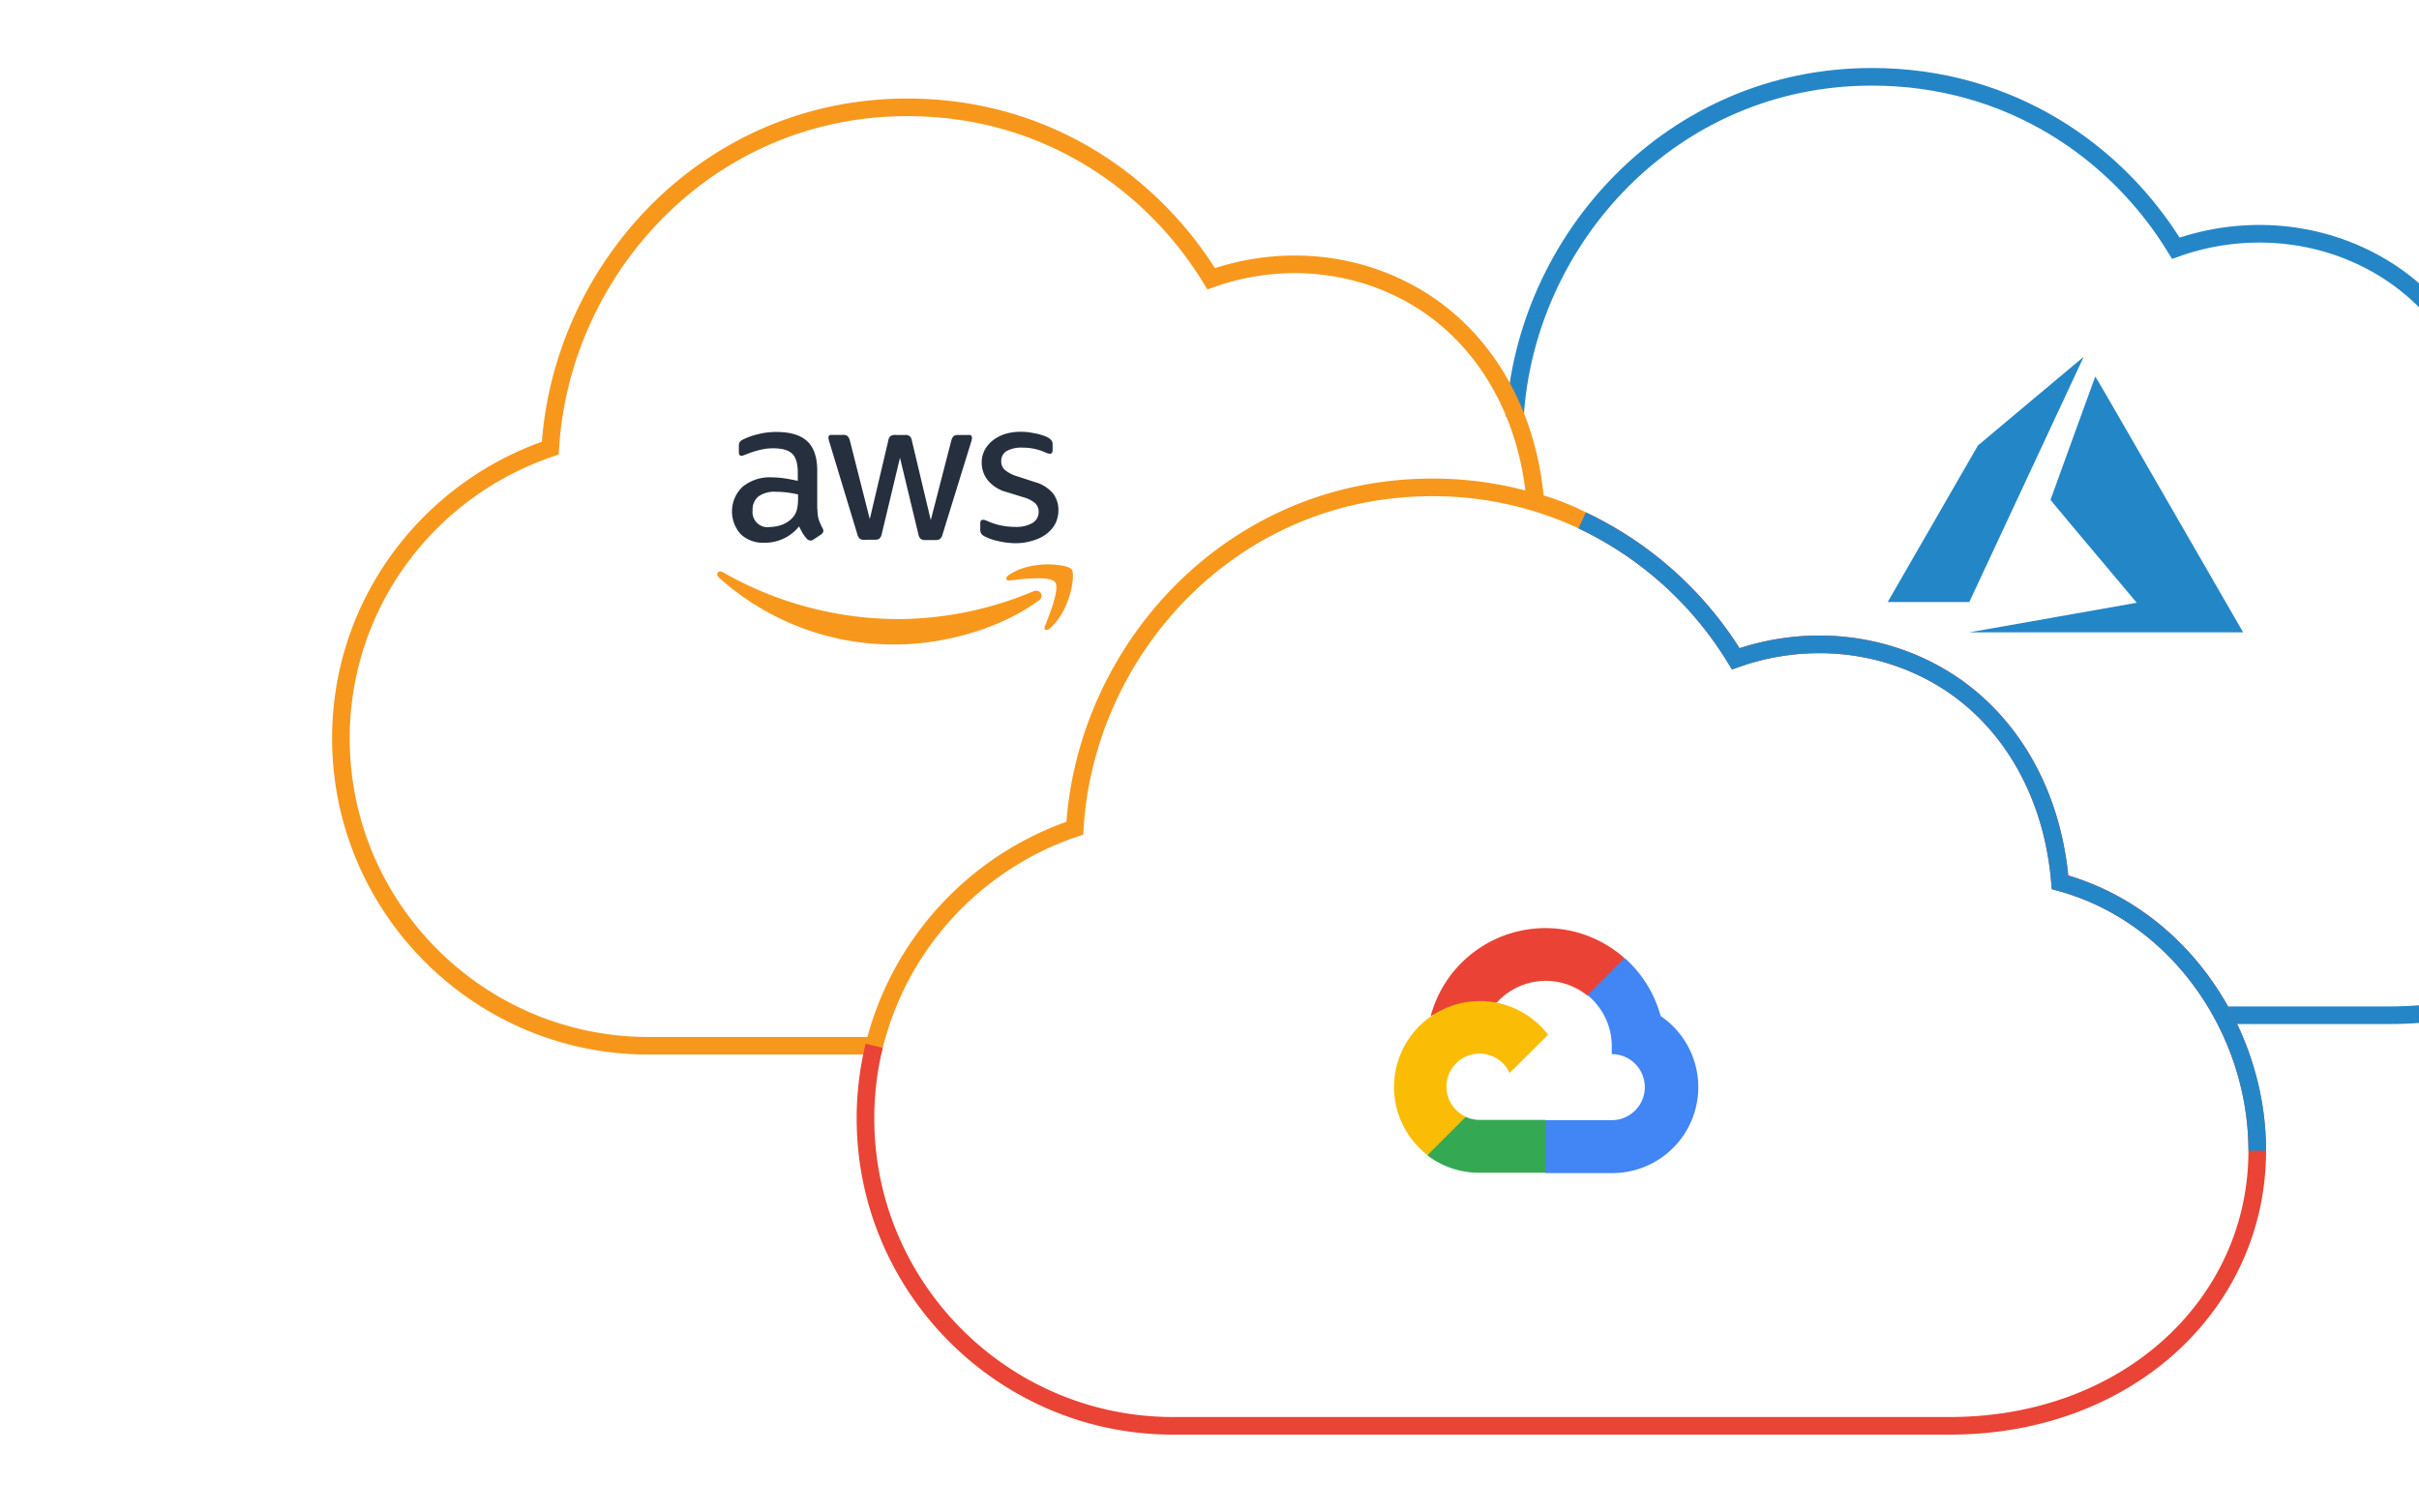 <svg xmlns="http://www.w3.org/2000/svg" xmlns:xlink="http://www.w3.org/1999/xlink" viewBox="-120 0 961 601"><defs><style>.cls-1{fill:#d4e8f4;}.cls-2{isolation:isolate;}.cls-3{opacity:0.13;}.cls-4{clip-path:url(#clip-path);}.cls-5,.cls-7{mix-blend-mode:multiply;}.cls-6{fill:#595656;}.cls-7{opacity:0.2;}.cls-8{fill:url(#linear-gradient);}.cls-9{fill:url(#linear-gradient-2);}.cls-10{fill:url(#linear-gradient-3);}.cls-11{fill:url(#linear-gradient-4);}.cls-12{fill:url(#linear-gradient-5);}.cls-13{fill:url(#linear-gradient-6);}.cls-14{fill:url(#linear-gradient-7);}.cls-15{fill:url(#linear-gradient-8);}.cls-16{fill:url(#linear-gradient-9);}.cls-17{fill:url(#linear-gradient-10);}.cls-18{fill:url(#linear-gradient-11);}.cls-19{fill:url(#linear-gradient-12);}.cls-20{fill:url(#linear-gradient-13);}.cls-21{fill:url(#linear-gradient-14);}.cls-22{fill:url(#linear-gradient-15);}.cls-23{fill:url(#linear-gradient-16);}.cls-24{fill:url(#linear-gradient-17);}.cls-25{fill:url(#linear-gradient-18);}.cls-26,.cls-27,.cls-28{fill:none;stroke-miterlimit:10;stroke-width:7px;}.cls-26{stroke:#2586c7;}.cls-27{stroke:#f7981d;}.cls-28{stroke:#e94435;}.cls-29{fill:#252f3e;}.cls-30{fill:#f7981d;}.cls-31{fill:#2386c7;}.cls-32{fill:#ea4335;}.cls-33{fill:#4285f4;}.cls-34{fill:#34a853;}.cls-35{fill:#fbbc05;}</style><clipPath id="clip-path"><rect class="cls-1" x="973.01" y="-44.96" width="1201.68" height="701.58"/></clipPath><linearGradient id="linear-gradient" x1="1555.04" y1="1178.87" x2="828.74" y2="57.46" gradientUnits="userSpaceOnUse"><stop offset="0" stop-color="#54bae6"/><stop offset="0.2" stop-color="#6bc2e9"/><stop offset="0.62" stop-color="#a5d8ef"/><stop offset="1" stop-color="#dfedf6"/></linearGradient><linearGradient id="linear-gradient-2" x1="1443.5" y1="1170.97" x2="756.81" y2="110.72" xlink:href="#linear-gradient"/><linearGradient id="linear-gradient-3" x1="1567.47" y1="1223.84" x2="804.71" y2="46.15" xlink:href="#linear-gradient"/><linearGradient id="linear-gradient-4" x1="1442.64" y1="1234.29" x2="716.33" y2="112.88" xlink:href="#linear-gradient"/><linearGradient id="linear-gradient-5" x1="1337.22" y1="1235.86" x2="650.53" y2="175.6" xlink:href="#linear-gradient"/><linearGradient id="linear-gradient-6" x1="1449.42" y1="1270.56" x2="686.66" y2="92.86" xlink:href="#linear-gradient"/><linearGradient id="linear-gradient-7" x1="1584.39" y1="1080.28" x2="899.93" y2="23.46" xlink:href="#linear-gradient"/><linearGradient id="linear-gradient-8" x1="1743.75" y1="1151.12" x2="980.99" y2="-26.58" xlink:href="#linear-gradient"/><linearGradient id="linear-gradient-9" x1="1581.91" y1="1162.81" x2="857.5" y2="44.33" xlink:href="#linear-gradient"/><linearGradient id="linear-gradient-10" x1="1446.34" y1="1165.54" x2="761.87" y2="108.73" xlink:href="#linear-gradient"/><linearGradient id="linear-gradient-11" x1="1589.9" y1="1212" x2="827.14" y2="34.3" xlink:href="#linear-gradient"/><linearGradient id="linear-gradient-12" x1="1435.79" y1="1235.64" x2="711.39" y2="117.16" xlink:href="#linear-gradient"/><linearGradient id="linear-gradient-13" x1="1316.02" y1="1247.27" x2="630.45" y2="188.75" xlink:href="#linear-gradient"/><linearGradient id="linear-gradient-14" x1="1441.9" y1="1275.94" x2="673.98" y2="90.27" xlink:href="#linear-gradient"/><linearGradient id="linear-gradient-15" x1="1574.46" y1="1170.95" x2="846.49" y2="46.97" xlink:href="#linear-gradient"/><linearGradient id="linear-gradient-16" x1="1461.79" y1="1225.97" x2="733.83" y2="102" xlink:href="#linear-gradient"/><linearGradient id="linear-gradient-17" x1="1499.35" y1="1207.63" x2="771.38" y2="83.66" xlink:href="#linear-gradient"/><linearGradient id="linear-gradient-18" x1="1386.54" y1="1262.39" x2="658.84" y2="138.82" xlink:href="#linear-gradient"/></defs><title>cloud-topbanner-02</title><g class="cls-2"><g id="Layer_1" data-name="Layer 1"><g class="cls-3"><rect class="cls-1" x="973.01" y="-44.96" width="1201.68" height="701.58"/><g class="cls-4"><g class="cls-5"><polygon class="cls-6" points="911.88 188.52 911.88 191.35 952.99 210.41 952.99 290.49 911.88 309.54 911.88 312.37 956.04 291.9 956.04 208.99 911.88 188.52"/><path class="cls-6" d="M1042.43,333.36,953,291.91V209l89.44-41.46L1131.88,209v82.92ZM956,290.49l86.39,40,86.4-40V210.4l-86.4-40L956,210.4Z"/><polygon class="cls-6" points="954.51 289.78 911.88 309.54 911.88 312.37 954.51 292.61 1040.91 332.65 1040.91 412.74 954.51 452.78 911.88 433.02 911.88 435.85 954.51 455.61 1043.96 414.15 1043.96 331.24 954.51 289.78"/><polygon class="cls-6" points="911.88 433.02 911.88 435.85 952.99 454.9 952.99 534.99 911.88 554.04 911.88 556.87 956.04 536.4 956.04 453.49 911.88 433.02"/><path class="cls-6" d="M1042.43,577.86,953,536.4V453.49L1042.43,412l89.45,41.46V536.4ZM956,535l86.39,40,86.4-40V454.9l-86.4-40L956,454.9Z"/><polygon class="cls-6" points="954.51 534.28 911.88 554.04 911.88 556.87 954.51 537.11 1040.91 577.15 1040.91 657.24 960.62 694.45 966.72 694.45 1043.96 658.65 1043.96 575.74 954.51 534.28"/></g><g class="cls-7"><polygon class="cls-8" points="923.61 165.52 923.43 165.44 911.88 170.79 911.88 171.46 923.43 166.1 1005.41 204.1 1005.41 280.09 923.43 318.09 911.88 312.73 911.88 313.4 923.25 318.67 923.43 318.75 1005.95 280.51 1006.13 280.42 1006.13 203.77 923.61 165.52"/><polygon class="cls-9" points="911.88 312.73 911.88 313.4 923.08 318.59 923.08 394.58 911.88 399.77 911.88 400.44 923.61 395 923.79 394.91 923.79 318.25 911.88 312.73"/><path class="cls-10" d="M1005.77,433.24l-.18-.08-82.52-38.25V318.25l.18-.08,82.52-38.24.18.08,82.52,38.24v76.66l-.18.09Zm-82-38.66,82,38,82-38v-76l-82-38-82,38Z"/><polygon class="cls-11" points="923.61 394.5 923.43 394.42 911.88 399.77 911.88 400.44 923.43 395.08 1005.41 433.08 1005.41 509.07 923.43 547.07 911.88 541.71 911.88 542.38 923.25 547.65 923.43 547.73 1005.95 509.49 1006.13 509.4 1006.13 432.74 923.61 394.5"/><polygon class="cls-12" points="911.88 541.71 911.88 542.38 923.08 547.57 923.08 623.56 911.88 628.75 911.88 629.41 923.61 623.98 923.79 623.89 923.79 547.23 911.88 541.71"/><path class="cls-13" d="M1005.77,662.22l-.18-.08-82.52-38.25V547.23l.18-.08,82.52-38.25.18.09,82.52,38.24v76.66l-.18.09Zm-82-38.66,82,38,82-38v-76l-82-38-82,38Z"/><polygon class="cls-14" points="911.88 -7.74 911.88 -4.29 920.5 -0.29 920.5 97.46 911.88 101.45 911.88 104.91 924.23 99.18 924.23 -2.02 911.88 -7.74"/><path class="cls-15" d="M1029.67,149.78,920.5,99.18V-2l109.17-50.6L1138.85-2V99.18ZM924.23,97.46l105.44,48.87,105.45-48.87V-.29L1029.67-49.16,924.23-.29Z"/><polygon class="cls-16" points="922.36 96.59 911.88 101.45 911.88 104.91 922.36 100.05 1027.81 148.92 1027.81 246.67 922.36 295.54 911.88 290.68 911.88 294.13 922.36 299 1031.54 248.4 1031.54 147.19 922.36 96.59"/><polygon class="cls-17" points="911.88 290.68 911.88 294.14 920.5 298.13 920.5 395.88 911.88 399.87 911.88 403.33 924.23 397.61 924.23 296.4 911.88 290.68"/><path class="cls-18" d="M1029.67,448.21,920.5,397.61V296.4l109.17-50.6,109.18,50.6V397.61ZM924.23,395.88l105.44,48.87,105.45-48.87V298.13l-105.45-48.87L924.23,298.13Z"/><polygon class="cls-19" points="922.36 395.01 911.88 399.87 911.88 403.33 922.36 398.47 1027.81 447.34 1027.81 545.09 922.36 593.96 911.88 589.1 911.88 592.56 922.36 597.42 1031.54 546.82 1031.54 445.62 922.36 395.01"/><polygon class="cls-20" points="911.88 589.1 911.88 592.56 920.5 596.55 920.5 684.1 924.23 684.1 924.23 594.83 911.88 589.1"/><polygon class="cls-21" points="924.23 684.1 924.23 596.55 1029.67 547.68 1135.12 596.55 1135.12 684.1 1138.85 684.1 1138.85 594.83 1029.67 544.23 920.5 594.83 920.5 684.1 924.23 684.1"/><path class="cls-22" d="M923.43,174.2c5.8,0,10.5-3.78,10.5-8.43s-4.7-8.43-10.5-8.43-10.5,3.77-10.5,8.43S917.63,174.2,923.43,174.2Z"/><path class="cls-23" d="M916.53,394.75c0,3.06,3.09,5.54,6.9,5.54s6.9-2.48,6.9-5.54-3.09-5.54-6.9-5.54S916.53,391.69,916.53,394.75Z"/><path class="cls-24" d="M928.16,318.42c0-2.1-2.12-3.8-4.73-3.8s-4.73,1.7-4.73,3.8,2.12,3.8,4.73,3.8S928.16,320.52,928.16,318.42Z"/><path class="cls-25" d="M923.43,536.88c-5,0-9.36,2.31-11.55,5.66v9.72c2.19,3.35,6.51,5.66,11.55,5.66,7.24,0,13.1-4.71,13.1-10.52S930.67,536.88,923.43,536.88Z"/></g></g></g><path class="cls-26" d="M761.86,403.42h67.55c71,0,122.16-48.72,122.16-109.3,0-47.65-31.15-93.79-78.36-106.69-3.07-37.21-21.34-65.88-46.81-81.17-24.58-14.75-54.77-17.31-82-7.63-23.16-38-65.56-68.11-120.75-68.11h0c-79.76,0-137.6,64.68-141.84,135.42"/><path class="cls-27" d="M307,329.09c4.23-70.74,62.08-135.41,141.84-135.41h0a139.93,139.93,0,0,1,59.77,13.1,98.9,98.9,0,0,0-18.63-7.2c-3.07-37.22-21.34-65.89-46.81-81.17-24.58-14.75-54.77-17.31-82-7.64C338,72.8,295.64,42.65,240.45,42.65h0c-79.76,0-137.6,64.68-141.84,135.42C50.32,194.4,15.43,239.74,15.43,293.4c0,67.31,54.84,122.15,122.16,122.15H227.3A122.4,122.4,0,0,1,307,329.09Z"/><path class="cls-28" d="M227.3,415.55a120.94,120.94,0,0,0-3.47,28.87c0,67.31,54.84,122.15,122.15,122.15H654.59c71,0,122.15-48.71,122.15-109.3,0-47.64-31.14-93.79-78.35-106.68-3.08-37.22-21.34-65.89-46.82-81.17-24.58-14.75-54.76-17.31-82-7.63a142.88,142.88,0,0,0-61-55"/><path class="cls-26" d="M776.74,457.27c0-47.64-31.14-93.79-78.35-106.68-3.08-37.22-21.34-65.89-46.82-81.17-24.58-14.75-54.76-17.31-82-7.63a142.88,142.88,0,0,0-61-55"/><path class="cls-29" d="M204.75,202.27a14.39,14.39,0,0,0,.52,4.23,26.13,26.13,0,0,0,1.5,3.38,2.12,2.12,0,0,1,.34,1.09,1.9,1.9,0,0,1-.9,1.4l-3,2a2.19,2.19,0,0,1-1.21.43,2.14,2.14,0,0,1-1.4-.65,13.91,13.91,0,0,1-1.69-2.21c-.47-.8-.93-1.68-1.46-2.77a17.32,17.32,0,0,1-13.82,6.49,12.82,12.82,0,0,1-9.35-3.38,13.51,13.51,0,0,1,.73-18.85,17,17,0,0,1,11.52-3.75,37.54,37.54,0,0,1,5,.38c1.74.24,3.52.62,5.41,1v-3.28c0-3.57-.75-6.06-2.21-7.48s-4-2.17-7.67-2.17a21.57,21.57,0,0,0-5.06.62,37.25,37.25,0,0,0-5.07,1.59,14.29,14.29,0,0,1-1.65.62,3.12,3.12,0,0,1-.75.15c-.65,0-1-.47-1-1.46v-2.34a3,3,0,0,1,.34-1.65,3.45,3.45,0,0,1,1.31-1,26.84,26.84,0,0,1,5.93-2.11,28.31,28.31,0,0,1,7.33-.9c5.61,0,9.69,1.27,12.31,3.74s3.91,6.4,3.91,11.56V202.2Zm-19.08,7.15a15.13,15.13,0,0,0,4.85-.85,10.47,10.47,0,0,0,4.47-3,7.6,7.6,0,0,0,1.59-3,16.56,16.56,0,0,0,.46-4.09v-2a39.85,39.85,0,0,0-4.34-.78,34.13,34.13,0,0,0-4.41-.28,10.81,10.81,0,0,0-7,1.87,6.57,6.57,0,0,0-2.3,5.46,6,6,0,0,0,6.68,6.71Zm37.75,5.07a2.65,2.65,0,0,1-1.87-.47,3.71,3.71,0,0,1-1-1.87l-11-36.29a7.94,7.94,0,0,1-.43-1.87,1,1,0,0,1,.86-1.17,1.13,1.13,0,0,1,.26,0h4.6a2.6,2.6,0,0,1,1.87.47,3.87,3.87,0,0,1,.94,1.87l7.89,31.11,7.33-31.11a3.33,3.33,0,0,1,.9-1.87,3.22,3.22,0,0,1,2-.45h3.75a2.83,2.83,0,0,1,1.87.47,3.13,3.13,0,0,1,.89,1.87l7.49,31.5,8.13-31.5a4,4,0,0,1,.94-1.87,3.07,3.07,0,0,1,1.87-.47h4.24a1,1,0,0,1,1.18.9,1.31,1.31,0,0,1,0,.28,4.8,4.8,0,0,1-.09.75,7.19,7.19,0,0,1-.34,1.18l-11.22,36.3a3.63,3.63,0,0,1-1,1.87,3,3,0,0,1-1.87.47h-4a2.82,2.82,0,0,1-1.87-.47,3.33,3.33,0,0,1-.9-1.87l-7.3-30.36-7.23,30.23a3.76,3.76,0,0,1-.9,1.87,2.94,2.94,0,0,1-1.87.47Zm60.39,1.36a31.46,31.46,0,0,1-7.23-.84,21.54,21.54,0,0,1-5.41-1.87,3.37,3.37,0,0,1-1.46-1.31,3.28,3.28,0,0,1-.28-1.31V208c0-1,.37-1.46,1.08-1.46a3,3,0,0,1,.85.15c.28.1.71.28,1.18.47a25.65,25.65,0,0,0,5.16,1.65,28.46,28.46,0,0,0,5.61.56,12.7,12.7,0,0,0,6.86-1.55,5.06,5.06,0,0,0,2.45-4.47,4.55,4.55,0,0,0-1.27-3.3,11.85,11.85,0,0,0-4.75-2.45l-6.81-2.11a14.28,14.28,0,0,1-7.48-4.79A11.27,11.27,0,0,1,270,183.9a10.46,10.46,0,0,1,1.28-5.22,12.12,12.12,0,0,1,3.38-3.85,14.94,14.94,0,0,1,4.88-2.45,20.89,20.89,0,0,1,5.93-.8,23.52,23.52,0,0,1,3.14.18c1.09.15,2.08.34,3.05.53a19.48,19.48,0,0,1,2.68.75,10.15,10.15,0,0,1,2,.84,4,4,0,0,1,1.4,1.18,2.5,2.5,0,0,1,.43,1.55v2.21c0,1-.37,1.49-1.08,1.49a4.89,4.89,0,0,1-1.87-.56,21.55,21.55,0,0,0-9-1.87,12,12,0,0,0-6.24,1.31,4.53,4.53,0,0,0-2.21,4.19,4.41,4.41,0,0,0,1.4,3.33,14.16,14.16,0,0,0,5.28,2.66l6.58,2.16a14.35,14.35,0,0,1,7.28,4.51,10.71,10.71,0,0,1,2.17,6.59,12.22,12.22,0,0,1-1.22,5.44,12.67,12.67,0,0,1-3.42,4,15.15,15.15,0,0,1-5.22,2.64A22.51,22.51,0,0,1,283.81,215.85Z"/><path class="cls-30" d="M292.68,238.61C277.21,250,254.75,256.1,235.44,256.1a103.56,103.56,0,0,1-69.88-26.65c-1.45-1.31-.15-3.11,1.59-2.08A141,141,0,0,0,237.09,246,139.68,139.68,0,0,0,290.44,235C293,233.86,295.22,236.72,292.68,238.61Z"/><path class="cls-30" d="M299.13,231.28c-2-2.54-13.09-1.21-18.08-.62-1.5.19-1.74-1.12-.38-2.11,8.83-6.21,23.36-4.41,25.05-2.36s-.47,16.63-8.74,23.59c-1.27,1.09-2.49.52-1.87-.9C296.93,244.24,301.19,233.77,299.13,231.28Z"/><path class="cls-31" d="M695.25,245.45l33.3-5.88.31-.07-17.13-20.38q-8.61-10.2-17.12-20.47c0-.1,17.68-48.81,17.78-49s12.07,20.72,29.18,50.37l29.34,50.87.22.39H662.26l33-5.82Zm-65.33-6.2s8.07-14,17.94-31.14L665.79,177l20.9-17.54c11.5-9.64,20.93-17.55,21-17.56a3.61,3.61,0,0,1-.34.84l-22.7,48.68-22.3,47.81-16.2,0c-8.92,0-16.21,0-16.21,0Z"/><path class="cls-32" d="M510.53,395.6h3.69l10.51-10.51.52-4.47a47.25,47.25,0,0,0-76.87,23.06,5.7,5.7,0,0,1,3.69-.22l21-3.47s1.07-1.77,1.63-1.66a26.23,26.23,0,0,1,35.89-2.73Z"/><path class="cls-33" d="M539.71,403.68a47.44,47.44,0,0,0-14.27-23l-14.76,14.75a26.25,26.25,0,0,1,9.63,20.81v2.62a13.13,13.13,0,0,1,0,26.26H494l-2.61,2.66v15.75l2.61,2.62h26.27a34.16,34.16,0,0,0,19.4-62.45Z"/><path class="cls-34" d="M467.74,466H494V445H467.74a13,13,0,0,1-5.42-1.18l-3.69,1.15-10.58,10.51-.93,3.69A34,34,0,0,0,467.74,466Z"/><path class="cls-35" d="M467.74,397.78A34.16,34.16,0,0,0,447.12,459l15.24-15.24a13.13,13.13,0,1,1,17.37-17.37L495,411.17A34.11,34.11,0,0,0,467.74,397.78Z"/></g></g></svg>